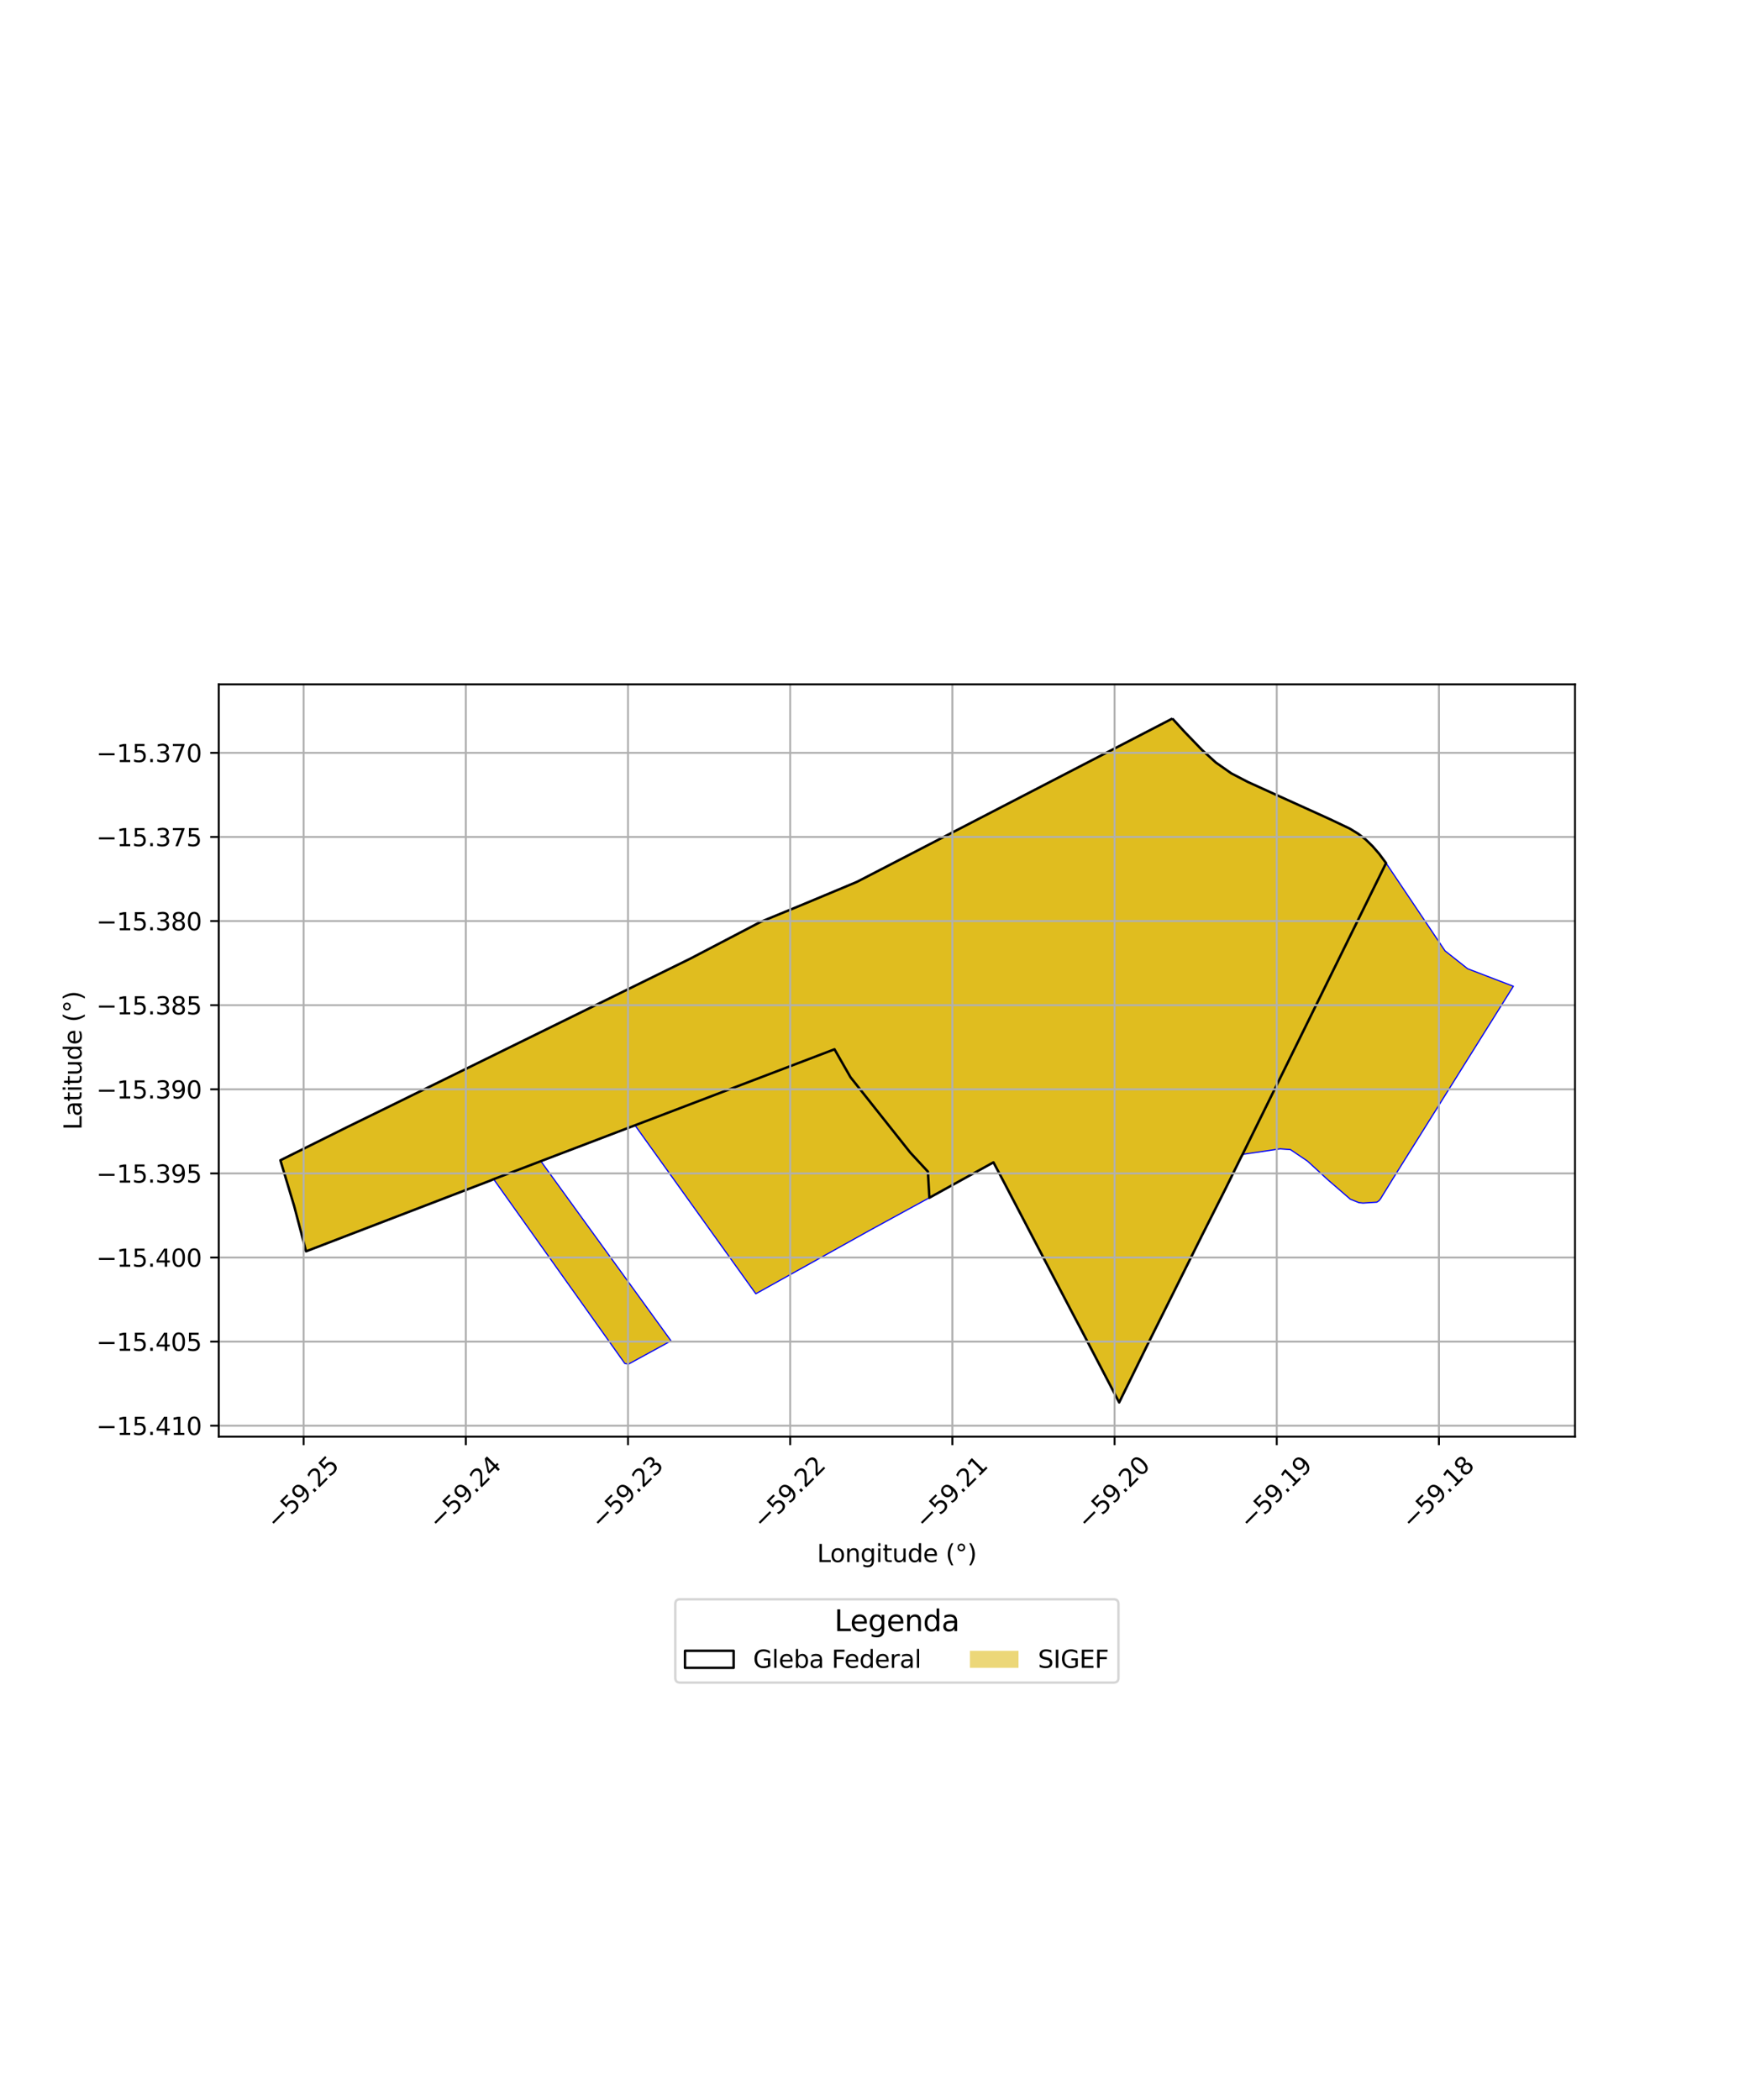 <?xml version="1.0" encoding="utf-8" standalone="no"?>
<!DOCTYPE svg PUBLIC "-//W3C//DTD SVG 1.1//EN"
  "http://www.w3.org/Graphics/SVG/1.1/DTD/svg11.dtd">
<svg xmlns:xlink="http://www.w3.org/1999/xlink" width="720pt" height="864pt" viewBox="0 0 720 864" xmlns="http://www.w3.org/2000/svg" version="1.1">
 <defs>
  <style type="text/css">*{stroke-linejoin: round; stroke-linecap: butt}</style>
 </defs>
 <g id="figure_1">
  <g id="patch_1">
   <path d="M 0 864 
L 720 864 
L 720 0 
L 0 0 
z
" style="fill: #ffffff"/>
  </g>
  <g id="axes_1">
   <g id="patch_2">
    <path d="M 90 591.075 
L 648 591.075 
L 648 281.565 
L 90 281.565 
z
" style="fill: #ffffff"/>
   </g>
   <g id="PatchCollection_1">
    <path d="M 464.895 537.706 
L 472.133 553.212 
L 460.459 577.007 
L 445.077 547.516 
L 464.895 537.706 
" clip-path="url(#pdb7d4aa7d4)" style="fill: #e0bd1f; stroke: #0000ff; stroke-width: 0.5"/>
    <path d="M 461.33 530.066 
L 464.895 537.706 
L 445.077 547.516 
L 441.08 539.963 
L 461.33 530.066 
" clip-path="url(#pdb7d4aa7d4)" style="fill: #e0bd1f; stroke: #0000ff; stroke-width: 0.5"/>
    <path d="M 434.052 471.444 
L 457.671 523.141 
L 458.042 522.984 
L 461.33 530.066 
L 441.08 539.963 
L 412.297 484.946 
L 434.052 471.444 
" clip-path="url(#pdb7d4aa7d4)" style="fill: #e0bd1f; stroke: #0000ff; stroke-width: 0.5"/>
    <path d="M 187.763 465.575 
L 192.189 472.004 
L 197.19 479.011 
L 201.891 485.669 
L 125.921 514.834 
L 121.058 496.308 
L 187.763 465.575 
" clip-path="url(#pdb7d4aa7d4)" style="fill: #e0bd1f; stroke: #0000ff; stroke-width: 0.5"/>
    <path d="M 482.231 480.893 
L 487.091 483.619 
L 504.106 489.287 
L 494.446 508.45 
L 465.59 488.1 
L 467.883 481.224 
L 469.23 481.658 
L 471.419 481.831 
L 473.447 481.339 
L 475.363 481.153 
L 477.221 481.687 
L 478.937 482.024 
L 480.616 481.785 
L 482.231 480.893 
" clip-path="url(#pdb7d4aa7d4)" style="fill: #e0bd1f; stroke: #0000ff; stroke-width: 0.5"/>
    <path d="M 169.222 451.332 
L 170.208 451.601 
L 172.362 452.981 
L 176.745 456.426 
L 180.41 459.275 
L 185.831 463.495 
L 187.763 465.575 
L 121.058 496.308 
L 115.364 477.373 
L 143.119 463.576 
L 162.501 454.098 
L 163.975 453.508 
L 165.672 452.695 
L 167.557 451.745 
L 168.634 451.339 
L 169.222 451.332 
" clip-path="url(#pdb7d4aa7d4)" style="fill: #e0bd1f; stroke: #0000ff; stroke-width: 0.5"/>
    <path d="M 570.265 355.097 
L 594.529 391.214 
L 603.841 398.57 
L 622.636 405.781 
L 573.215 484.73 
L 567.925 493.33 
L 567.282 494.074 
L 566.465 494.606 
L 560.787 494.977 
L 559.075 494.793 
L 555.553 493.383 
L 546.391 485.463 
L 537.911 477.692 
L 530.916 472.971 
L 526.695 472.671 
L 511.224 474.943 
L 570.265 355.097 
" clip-path="url(#pdb7d4aa7d4)" style="fill: #e0bd1f; stroke: #0000ff; stroke-width: 0.5"/>
    <path d="M 404.673 463.749 
L 405.693 464.347 
L 407.313 464.51 
L 408.677 465.081 
L 410.619 466.017 
L 412.762 467.482 
L 414.28 467.844 
L 415.861 467.94 
L 417.255 467.53 
L 417.787 466.415 
L 418.039 465.742 
L 418.61 465.225 
L 419.398 465.246 
L 420.256 465.842 
L 421.385 466.475 
L 424.545 467.911 
L 427.566 468.937 
L 430.274 469.747 
L 433.818 470.952 
L 434.052 471.444 
L 412.297 484.946 
L 408.736 478.227 
L 382.377 492.786 
L 381.767 482.039 
L 385.569 478.938 
L 404.673 463.749 
" clip-path="url(#pdb7d4aa7d4)" style="fill: #e0bd1f; stroke: #0000ff; stroke-width: 0.5"/>
    <path d="M 510.723 475.872 
L 504.106 489.287 
L 487.091 483.619 
L 482.231 480.893 
L 483.3 480.226 
L 485.573 478.809 
L 486.668 478.438 
L 510.723 475.872 
" clip-path="url(#pdb7d4aa7d4)" style="fill: #e0bd1f; stroke: #0000ff; stroke-width: 0.5"/>
    <path d="M 313.016 379.247 
L 343.336 431.709 
L 203.088 485.146 
L 198.2 478.282 
L 193.201 471.279 
L 188.892 464.998 
L 225.699 448.115 
L 242.481 440.514 
L 298.061 415.489 
L 283.91 394.458 
L 313.016 379.247 
" clip-path="url(#pdb7d4aa7d4)" style="fill: #e0bd1f; stroke: #0000ff; stroke-width: 0.5"/>
    <path d="M 397.259 455.409 
L 397.784 456.059 
L 400.458 458.993 
L 402.367 461.332 
L 404.201 463.53 
L 404.673 463.749 
L 385.569 478.938 
L 381.767 482.039 
L 374.522 474.216 
L 397.259 455.409 
" clip-path="url(#pdb7d4aa7d4)" style="fill: #e0bd1f; stroke: #0000ff; stroke-width: 0.5"/>
    <path d="M 480.031 478.678 
L 481.391 480.305 
L 480.327 480.943 
L 478.959 481.135 
L 477.425 480.836 
L 475.445 480.265 
L 473.302 480.474 
L 471.349 480.949 
L 469.382 480.791 
L 468.17 480.399 
L 468.264 480.088 
L 480.031 478.678 
" clip-path="url(#pdb7d4aa7d4)" style="fill: #e0bd1f; stroke: #0000ff; stroke-width: 0.5"/>
    <path d="M 485.163 478.036 
L 482.88 479.461 
L 481.391 480.305 
L 480.031 478.678 
L 485.163 478.036 
" clip-path="url(#pdb7d4aa7d4)" style="fill: #e0bd1f; stroke: #0000ff; stroke-width: 0.5"/>
    <path d="M 482.351 295.633 
L 487.267 301.005 
L 494.535 308.541 
L 500.218 313.707 
L 506.583 318.172 
L 513.4 321.719 
L 524.486 326.758 
L 535.713 331.833 
L 547.277 337.08 
L 555.418 340.955 
L 558.815 343.039 
L 561.913 345.423 
L 564.728 348.167 
L 567.349 351.177 
L 570.265 355.097 
L 511.224 474.943 
L 486.262 477.665 
L 485.163 478.036 
L 480.031 478.678 
L 468.264 480.088 
L 461.238 479.524 
L 431.574 466.131 
L 415.776 458.931 
L 412.905 456.932 
L 411.73 456.124 
L 405.917 448.127 
L 400.835 441.366 
L 462.02 365.403 
L 475.708 346.025 
L 459.386 329.311 
L 482.351 295.633 
" clip-path="url(#pdb7d4aa7d4)" style="fill: #e0bd1f; stroke: #0000ff; stroke-width: 0.5"/>
    <path d="M 384.075 419.878 
L 384.496 420.734 
L 385.079 422.283 
L 385.726 425.296 
L 386.069 428.118 
L 385.871 430.092 
L 386.075 432.024 
L 386.783 433.42 
L 387.357 436.644 
L 387.539 438.791 
L 387.406 439.676 
L 387.559 440.871 
L 389.724 445.243 
L 391.862 448.748 
L 394.41 452.325 
L 397.259 455.409 
L 374.522 474.216 
L 349.925 443.207 
L 362.78 435.216 
L 384.075 419.878 
" clip-path="url(#pdb7d4aa7d4)" style="fill: #e0bd1f; stroke: #0000ff; stroke-width: 0.5"/>
    <path d="M 412.905 456.932 
L 415.776 458.931 
L 431.574 466.131 
L 433.318 469.931 
L 430.543 468.914 
L 427.829 468.103 
L 424.864 467.096 
L 421.776 465.692 
L 420.716 465.098 
L 419.679 464.377 
L 418.286 464.339 
L 417.3 465.235 
L 416.986 466.071 
L 416.64 466.8 
L 415.763 467.057 
L 414.408 466.975 
L 413.118 466.667 
L 411.053 465.256 
L 409.031 464.281 
L 407.528 463.653 
L 405.954 463.493 
L 405.344 463.21 
L 412.905 456.932 
" clip-path="url(#pdb7d4aa7d4)" style="fill: #e0bd1f; stroke: #0000ff; stroke-width: 0.5"/>
    <path d="M 283.91 394.458 
L 298.061 415.489 
L 242.481 440.514 
L 225.699 448.115 
L 188.892 464.998 
L 186.679 462.574 
L 181.17 458.287 
L 177.507 455.438 
L 173.079 451.958 
L 170.714 450.443 
L 170.254 450.284 
L 283.91 394.458 
" clip-path="url(#pdb7d4aa7d4)" style="fill: #e0bd1f; stroke: #0000ff; stroke-width: 0.5"/>
    <path d="M 405.917 448.127 
L 411.73 456.124 
L 412.905 456.932 
L 405.344 463.21 
L 404.76 462.841 
L 403.037 460.775 
L 401.116 458.418 
L 398.427 455.469 
L 397.911 454.865 
L 405.917 448.127 
" clip-path="url(#pdb7d4aa7d4)" style="fill: #e0bd1f; stroke: #0000ff; stroke-width: 0.5"/>
    <path d="M 384.763 419.438 
L 386.824 422.279 
L 400.835 441.366 
L 405.917 448.127 
L 397.911 454.865 
L 395.089 451.774 
L 392.586 448.263 
L 390.486 444.816 
L 388.403 440.612 
L 388.284 439.685 
L 388.414 438.82 
L 388.221 436.529 
L 387.617 433.137 
L 386.924 431.771 
L 386.744 430.09 
L 386.946 428.108 
L 386.585 425.15 
L 385.915 422.033 
L 385.278 420.336 
L 384.763 419.438 
" clip-path="url(#pdb7d4aa7d4)" style="fill: #e0bd1f; stroke: #0000ff; stroke-width: 0.5"/>
    <path d="M 351.883 363.114 
L 351.92 365.117 
L 353.925 374.975 
L 355.071 379.533 
L 356.238 381.717 
L 359.106 386.06 
L 360.893 388.479 
L 362.038 389.784 
L 364.75 393.379 
L 366.855 395.944 
L 381.745 416.229 
L 384.075 419.878 
L 362.78 435.216 
L 349.925 443.207 
L 343.336 431.709 
L 313.016 379.247 
L 329.223 372.584 
L 351.883 363.114 
" clip-path="url(#pdb7d4aa7d4)" style="fill: #e0bd1f; stroke: #0000ff; stroke-width: 0.5"/>
    <path d="M 431.574 466.131 
L 461.238 479.524 
L 468.264 480.088 
L 468.17 480.399 
L 466.871 480.09 
L 462.77 479.744 
L 457.968 479.13 
L 453.979 478.094 
L 451.505 476.702 
L 449.516 475.968 
L 446.624 475.18 
L 442.48 473.513 
L 438.739 471.825 
L 437.019 470.821 
L 433.318 469.931 
L 431.574 466.131 
" clip-path="url(#pdb7d4aa7d4)" style="fill: #e0bd1f; stroke: #0000ff; stroke-width: 0.5"/>
    <path d="M 433.818 470.952 
L 436.695 471.644 
L 438.343 472.604 
L 442.141 474.32 
L 446.348 476.012 
L 449.253 476.804 
L 451.14 477.502 
L 453.655 478.913 
L 457.803 479.992 
L 462.68 480.614 
L 466.717 480.955 
L 467.883 481.224 
L 465.59 488.1 
L 494.446 508.45 
L 472.133 553.212 
L 464.895 537.706 
L 461.33 530.066 
L 458.042 522.984 
L 457.671 523.141 
L 434.052 471.444 
L 433.818 470.952 
" clip-path="url(#pdb7d4aa7d4)" style="fill: #e0bd1f; stroke: #0000ff; stroke-width: 0.5"/>
    <path d="M 482.351 295.633 
L 487.267 301.005 
L 494.535 308.541 
L 500.218 313.707 
L 506.583 318.172 
L 513.4 321.719 
L 524.486 326.758 
L 535.713 331.833 
L 547.277 337.08 
L 555.418 340.955 
L 558.815 343.039 
L 561.913 345.423 
L 564.728 348.167 
L 567.349 351.177 
L 570.265 355.097 
L 511.224 474.943 
L 510.723 475.872 
L 504.106 489.287 
L 494.446 508.45 
L 472.133 553.212 
L 460.459 577.007 
L 445.077 547.516 
L 441.08 539.963 
L 412.297 484.946 
L 408.736 478.227 
L 382.377 492.786 
L 381.767 482.039 
L 374.522 474.216 
L 349.925 443.207 
L 343.336 431.709 
L 203.088 485.146 
L 201.891 485.669 
L 125.921 514.834 
L 121.058 496.308 
L 115.364 477.373 
L 143.119 463.576 
L 162.501 454.098 
L 170.254 450.284 
L 283.91 394.458 
L 313.016 379.247 
L 329.223 372.584 
L 351.883 363.114 
L 352.687 362.76 
L 369.484 354.07 
L 482.351 295.633 
" clip-path="url(#pdb7d4aa7d4)" style="fill: #e0bd1f; stroke: #0000ff; stroke-width: 0.5"/>
    <path d="M 222.524 477.748 
L 276.084 551.665 
L 258.511 561.271 
L 257.065 560.962 
L 203.088 485.146 
L 222.524 477.748 
" clip-path="url(#pdb7d4aa7d4)" style="fill: #e0bd1f; stroke: #0000ff; stroke-width: 0.5"/>
    <path d="M 343.336 431.709 
L 349.925 443.207 
L 374.522 474.216 
L 381.767 482.039 
L 382.377 492.786 
L 357.23 506.531 
L 310.96 532.296 
L 261.256 462.985 
L 343.336 431.709 
" clip-path="url(#pdb7d4aa7d4)" style="fill: #e0bd1f; stroke: #0000ff; stroke-width: 0.5"/>
   </g>
   <g id="PatchCollection_2">
    <path d="M 482.351 295.633 
L 487.267 301.005 
L 494.535 308.541 
L 500.218 313.707 
L 506.583 318.172 
L 513.4 321.719 
L 524.486 326.758 
L 535.713 331.833 
L 547.277 337.08 
L 555.418 340.955 
L 558.815 343.039 
L 561.913 345.423 
L 564.728 348.167 
L 567.349 351.177 
L 570.265 355.097 
L 511.224 474.943 
L 510.723 475.872 
L 504.106 489.287 
L 494.446 508.45 
L 472.133 553.212 
L 460.459 577.007 
L 445.077 547.516 
L 441.08 539.963 
L 412.297 484.946 
L 408.736 478.227 
L 382.377 492.786 
L 381.767 482.039 
L 374.522 474.216 
L 349.925 443.207 
L 343.336 431.709 
L 203.088 485.146 
L 201.891 485.669 
L 125.921 514.834 
L 121.058 496.308 
L 115.364 477.373 
L 143.119 463.576 
L 162.501 454.098 
L 170.254 450.284 
L 283.91 394.458 
L 313.016 379.247 
L 329.223 372.584 
L 351.883 363.114 
L 352.687 362.76 
L 369.484 354.07 
L 482.351 295.633 
" clip-path="url(#pdb7d4aa7d4)" style="fill: none; stroke: #000000"/>
   </g>
   <g id="matplotlib.axis_1">
    <g id="xtick_1">
     <g id="line2d_1">
      <path d="M 124.924 591.075 
L 124.924 281.565 
" clip-path="url(#pdb7d4aa7d4)" style="fill: none; stroke: #b0b0b0; stroke-width: 0.8; stroke-linecap: square"/>
     </g>
     <g id="line2d_2">
      <defs>
       <path id="m574989b051" d="M 0 0 
L 0 3.5 
" style="stroke: #000000; stroke-width: 0.8"/>
      </defs>
      <g>
       <use xlink:href="#m574989b051" x="124.924" y="591.075" style="stroke: #000000; stroke-width: 0.8"/>
      </g>
     </g>
     <g id="text_1">
      <!-- −59.25 -->
      <g transform="translate(113.791 629.617) rotate(-45) scale(0.1 -0.1)">
       <defs>
        <path id="DejaVuSans-2212" d="M 678 2272 
L 4684 2272 
L 4684 1741 
L 678 1741 
L 678 2272 
z
" transform="scale(0.016)"/>
        <path id="DejaVuSans-35" d="M 691 4666 
L 3169 4666 
L 3169 4134 
L 1269 4134 
L 1269 2991 
Q 1406 3038 1543 3061 
Q 1681 3084 1819 3084 
Q 2600 3084 3056 2656 
Q 3513 2228 3513 1497 
Q 3513 744 3044 326 
Q 2575 -91 1722 -91 
Q 1428 -91 1123 -41 
Q 819 9 494 109 
L 494 744 
Q 775 591 1075 516 
Q 1375 441 1709 441 
Q 2250 441 2565 725 
Q 2881 1009 2881 1497 
Q 2881 1984 2565 2268 
Q 2250 2553 1709 2553 
Q 1456 2553 1204 2497 
Q 953 2441 691 2322 
L 691 4666 
z
" transform="scale(0.016)"/>
        <path id="DejaVuSans-39" d="M 703 97 
L 703 672 
Q 941 559 1184 500 
Q 1428 441 1663 441 
Q 2288 441 2617 861 
Q 2947 1281 2994 2138 
Q 2813 1869 2534 1725 
Q 2256 1581 1919 1581 
Q 1219 1581 811 2004 
Q 403 2428 403 3163 
Q 403 3881 828 4315 
Q 1253 4750 1959 4750 
Q 2769 4750 3195 4129 
Q 3622 3509 3622 2328 
Q 3622 1225 3098 567 
Q 2575 -91 1691 -91 
Q 1453 -91 1209 -44 
Q 966 3 703 97 
z
M 1959 2075 
Q 2384 2075 2632 2365 
Q 2881 2656 2881 3163 
Q 2881 3666 2632 3958 
Q 2384 4250 1959 4250 
Q 1534 4250 1286 3958 
Q 1038 3666 1038 3163 
Q 1038 2656 1286 2365 
Q 1534 2075 1959 2075 
z
" transform="scale(0.016)"/>
        <path id="DejaVuSans-2e" d="M 684 794 
L 1344 794 
L 1344 0 
L 684 0 
L 684 794 
z
" transform="scale(0.016)"/>
        <path id="DejaVuSans-32" d="M 1228 531 
L 3431 531 
L 3431 0 
L 469 0 
L 469 531 
Q 828 903 1448 1529 
Q 2069 2156 2228 2338 
Q 2531 2678 2651 2914 
Q 2772 3150 2772 3378 
Q 2772 3750 2511 3984 
Q 2250 4219 1831 4219 
Q 1534 4219 1204 4116 
Q 875 4013 500 3803 
L 500 4441 
Q 881 4594 1212 4672 
Q 1544 4750 1819 4750 
Q 2544 4750 2975 4387 
Q 3406 4025 3406 3419 
Q 3406 3131 3298 2873 
Q 3191 2616 2906 2266 
Q 2828 2175 2409 1742 
Q 1991 1309 1228 531 
z
" transform="scale(0.016)"/>
       </defs>
       <use xlink:href="#DejaVuSans-2212"/>
       <use xlink:href="#DejaVuSans-35" transform="translate(83.789 0)"/>
       <use xlink:href="#DejaVuSans-39" transform="translate(147.412 0)"/>
       <use xlink:href="#DejaVuSans-2e" transform="translate(211.035 0)"/>
       <use xlink:href="#DejaVuSans-32" transform="translate(242.822 0)"/>
       <use xlink:href="#DejaVuSans-35" transform="translate(306.445 0)"/>
      </g>
     </g>
    </g>
    <g id="xtick_2">
     <g id="line2d_3">
      <path d="M 191.652 591.075 
L 191.652 281.565 
" clip-path="url(#pdb7d4aa7d4)" style="fill: none; stroke: #b0b0b0; stroke-width: 0.8; stroke-linecap: square"/>
     </g>
     <g id="line2d_4">
      <g>
       <use xlink:href="#m574989b051" x="191.652" y="591.075" style="stroke: #000000; stroke-width: 0.8"/>
      </g>
     </g>
     <g id="text_2">
      <!-- −59.24 -->
      <g transform="translate(180.519 629.617) rotate(-45) scale(0.1 -0.1)">
       <defs>
        <path id="DejaVuSans-34" d="M 2419 4116 
L 825 1625 
L 2419 1625 
L 2419 4116 
z
M 2253 4666 
L 3047 4666 
L 3047 1625 
L 3713 1625 
L 3713 1100 
L 3047 1100 
L 3047 0 
L 2419 0 
L 2419 1100 
L 313 1100 
L 313 1709 
L 2253 4666 
z
" transform="scale(0.016)"/>
       </defs>
       <use xlink:href="#DejaVuSans-2212"/>
       <use xlink:href="#DejaVuSans-35" transform="translate(83.789 0)"/>
       <use xlink:href="#DejaVuSans-39" transform="translate(147.412 0)"/>
       <use xlink:href="#DejaVuSans-2e" transform="translate(211.035 0)"/>
       <use xlink:href="#DejaVuSans-32" transform="translate(242.822 0)"/>
       <use xlink:href="#DejaVuSans-34" transform="translate(306.445 0)"/>
      </g>
     </g>
    </g>
    <g id="xtick_3">
     <g id="line2d_5">
      <path d="M 258.379 591.075 
L 258.379 281.565 
" clip-path="url(#pdb7d4aa7d4)" style="fill: none; stroke: #b0b0b0; stroke-width: 0.8; stroke-linecap: square"/>
     </g>
     <g id="line2d_6">
      <g>
       <use xlink:href="#m574989b051" x="258.379" y="591.075" style="stroke: #000000; stroke-width: 0.8"/>
      </g>
     </g>
     <g id="text_3">
      <!-- −59.23 -->
      <g transform="translate(247.246 629.617) rotate(-45) scale(0.1 -0.1)">
       <defs>
        <path id="DejaVuSans-33" d="M 2597 2516 
Q 3050 2419 3304 2112 
Q 3559 1806 3559 1356 
Q 3559 666 3084 287 
Q 2609 -91 1734 -91 
Q 1441 -91 1130 -33 
Q 819 25 488 141 
L 488 750 
Q 750 597 1062 519 
Q 1375 441 1716 441 
Q 2309 441 2620 675 
Q 2931 909 2931 1356 
Q 2931 1769 2642 2001 
Q 2353 2234 1838 2234 
L 1294 2234 
L 1294 2753 
L 1863 2753 
Q 2328 2753 2575 2939 
Q 2822 3125 2822 3475 
Q 2822 3834 2567 4026 
Q 2313 4219 1838 4219 
Q 1578 4219 1281 4162 
Q 984 4106 628 3988 
L 628 4550 
Q 988 4650 1302 4700 
Q 1616 4750 1894 4750 
Q 2613 4750 3031 4423 
Q 3450 4097 3450 3541 
Q 3450 3153 3228 2886 
Q 3006 2619 2597 2516 
z
" transform="scale(0.016)"/>
       </defs>
       <use xlink:href="#DejaVuSans-2212"/>
       <use xlink:href="#DejaVuSans-35" transform="translate(83.789 0)"/>
       <use xlink:href="#DejaVuSans-39" transform="translate(147.412 0)"/>
       <use xlink:href="#DejaVuSans-2e" transform="translate(211.035 0)"/>
       <use xlink:href="#DejaVuSans-32" transform="translate(242.822 0)"/>
       <use xlink:href="#DejaVuSans-33" transform="translate(306.445 0)"/>
      </g>
     </g>
    </g>
    <g id="xtick_4">
     <g id="line2d_7">
      <path d="M 325.106 591.075 
L 325.106 281.565 
" clip-path="url(#pdb7d4aa7d4)" style="fill: none; stroke: #b0b0b0; stroke-width: 0.8; stroke-linecap: square"/>
     </g>
     <g id="line2d_8">
      <g>
       <use xlink:href="#m574989b051" x="325.106" y="591.075" style="stroke: #000000; stroke-width: 0.8"/>
      </g>
     </g>
     <g id="text_4">
      <!-- −59.22 -->
      <g transform="translate(313.973 629.617) rotate(-45) scale(0.1 -0.1)">
       <use xlink:href="#DejaVuSans-2212"/>
       <use xlink:href="#DejaVuSans-35" transform="translate(83.789 0)"/>
       <use xlink:href="#DejaVuSans-39" transform="translate(147.412 0)"/>
       <use xlink:href="#DejaVuSans-2e" transform="translate(211.035 0)"/>
       <use xlink:href="#DejaVuSans-32" transform="translate(242.822 0)"/>
       <use xlink:href="#DejaVuSans-32" transform="translate(306.445 0)"/>
      </g>
     </g>
    </g>
    <g id="xtick_5">
     <g id="line2d_9">
      <path d="M 391.834 591.075 
L 391.834 281.565 
" clip-path="url(#pdb7d4aa7d4)" style="fill: none; stroke: #b0b0b0; stroke-width: 0.8; stroke-linecap: square"/>
     </g>
     <g id="line2d_10">
      <g>
       <use xlink:href="#m574989b051" x="391.834" y="591.075" style="stroke: #000000; stroke-width: 0.8"/>
      </g>
     </g>
     <g id="text_5">
      <!-- −59.21 -->
      <g transform="translate(380.701 629.617) rotate(-45) scale(0.1 -0.1)">
       <defs>
        <path id="DejaVuSans-31" d="M 794 531 
L 1825 531 
L 1825 4091 
L 703 3866 
L 703 4441 
L 1819 4666 
L 2450 4666 
L 2450 531 
L 3481 531 
L 3481 0 
L 794 0 
L 794 531 
z
" transform="scale(0.016)"/>
       </defs>
       <use xlink:href="#DejaVuSans-2212"/>
       <use xlink:href="#DejaVuSans-35" transform="translate(83.789 0)"/>
       <use xlink:href="#DejaVuSans-39" transform="translate(147.412 0)"/>
       <use xlink:href="#DejaVuSans-2e" transform="translate(211.035 0)"/>
       <use xlink:href="#DejaVuSans-32" transform="translate(242.822 0)"/>
       <use xlink:href="#DejaVuSans-31" transform="translate(306.445 0)"/>
      </g>
     </g>
    </g>
    <g id="xtick_6">
     <g id="line2d_11">
      <path d="M 458.561 591.075 
L 458.561 281.565 
" clip-path="url(#pdb7d4aa7d4)" style="fill: none; stroke: #b0b0b0; stroke-width: 0.8; stroke-linecap: square"/>
     </g>
     <g id="line2d_12">
      <g>
       <use xlink:href="#m574989b051" x="458.561" y="591.075" style="stroke: #000000; stroke-width: 0.8"/>
      </g>
     </g>
     <g id="text_6">
      <!-- −59.20 -->
      <g transform="translate(447.428 629.617) rotate(-45) scale(0.1 -0.1)">
       <defs>
        <path id="DejaVuSans-30" d="M 2034 4250 
Q 1547 4250 1301 3770 
Q 1056 3291 1056 2328 
Q 1056 1369 1301 889 
Q 1547 409 2034 409 
Q 2525 409 2770 889 
Q 3016 1369 3016 2328 
Q 3016 3291 2770 3770 
Q 2525 4250 2034 4250 
z
M 2034 4750 
Q 2819 4750 3233 4129 
Q 3647 3509 3647 2328 
Q 3647 1150 3233 529 
Q 2819 -91 2034 -91 
Q 1250 -91 836 529 
Q 422 1150 422 2328 
Q 422 3509 836 4129 
Q 1250 4750 2034 4750 
z
" transform="scale(0.016)"/>
       </defs>
       <use xlink:href="#DejaVuSans-2212"/>
       <use xlink:href="#DejaVuSans-35" transform="translate(83.789 0)"/>
       <use xlink:href="#DejaVuSans-39" transform="translate(147.412 0)"/>
       <use xlink:href="#DejaVuSans-2e" transform="translate(211.035 0)"/>
       <use xlink:href="#DejaVuSans-32" transform="translate(242.822 0)"/>
       <use xlink:href="#DejaVuSans-30" transform="translate(306.445 0)"/>
      </g>
     </g>
    </g>
    <g id="xtick_7">
     <g id="line2d_13">
      <path d="M 525.289 591.075 
L 525.289 281.565 
" clip-path="url(#pdb7d4aa7d4)" style="fill: none; stroke: #b0b0b0; stroke-width: 0.8; stroke-linecap: square"/>
     </g>
     <g id="line2d_14">
      <g>
       <use xlink:href="#m574989b051" x="525.289" y="591.075" style="stroke: #000000; stroke-width: 0.8"/>
      </g>
     </g>
     <g id="text_7">
      <!-- −59.19 -->
      <g transform="translate(514.155 629.617) rotate(-45) scale(0.1 -0.1)">
       <use xlink:href="#DejaVuSans-2212"/>
       <use xlink:href="#DejaVuSans-35" transform="translate(83.789 0)"/>
       <use xlink:href="#DejaVuSans-39" transform="translate(147.412 0)"/>
       <use xlink:href="#DejaVuSans-2e" transform="translate(211.035 0)"/>
       <use xlink:href="#DejaVuSans-31" transform="translate(242.822 0)"/>
       <use xlink:href="#DejaVuSans-39" transform="translate(306.445 0)"/>
      </g>
     </g>
    </g>
    <g id="xtick_8">
     <g id="line2d_15">
      <path d="M 592.016 591.075 
L 592.016 281.565 
" clip-path="url(#pdb7d4aa7d4)" style="fill: none; stroke: #b0b0b0; stroke-width: 0.8; stroke-linecap: square"/>
     </g>
     <g id="line2d_16">
      <g>
       <use xlink:href="#m574989b051" x="592.016" y="591.075" style="stroke: #000000; stroke-width: 0.8"/>
      </g>
     </g>
     <g id="text_8">
      <!-- −59.18 -->
      <g transform="translate(580.883 629.617) rotate(-45) scale(0.1 -0.1)">
       <defs>
        <path id="DejaVuSans-38" d="M 2034 2216 
Q 1584 2216 1326 1975 
Q 1069 1734 1069 1313 
Q 1069 891 1326 650 
Q 1584 409 2034 409 
Q 2484 409 2743 651 
Q 3003 894 3003 1313 
Q 3003 1734 2745 1975 
Q 2488 2216 2034 2216 
z
M 1403 2484 
Q 997 2584 770 2862 
Q 544 3141 544 3541 
Q 544 4100 942 4425 
Q 1341 4750 2034 4750 
Q 2731 4750 3128 4425 
Q 3525 4100 3525 3541 
Q 3525 3141 3298 2862 
Q 3072 2584 2669 2484 
Q 3125 2378 3379 2068 
Q 3634 1759 3634 1313 
Q 3634 634 3220 271 
Q 2806 -91 2034 -91 
Q 1263 -91 848 271 
Q 434 634 434 1313 
Q 434 1759 690 2068 
Q 947 2378 1403 2484 
z
M 1172 3481 
Q 1172 3119 1398 2916 
Q 1625 2713 2034 2713 
Q 2441 2713 2670 2916 
Q 2900 3119 2900 3481 
Q 2900 3844 2670 4047 
Q 2441 4250 2034 4250 
Q 1625 4250 1398 4047 
Q 1172 3844 1172 3481 
z
" transform="scale(0.016)"/>
       </defs>
       <use xlink:href="#DejaVuSans-2212"/>
       <use xlink:href="#DejaVuSans-35" transform="translate(83.789 0)"/>
       <use xlink:href="#DejaVuSans-39" transform="translate(147.412 0)"/>
       <use xlink:href="#DejaVuSans-2e" transform="translate(211.035 0)"/>
       <use xlink:href="#DejaVuSans-31" transform="translate(242.822 0)"/>
       <use xlink:href="#DejaVuSans-38" transform="translate(306.445 0)"/>
      </g>
     </g>
    </g>
    <g id="text_9">
     <!-- Longitude (°) -->
     <g transform="translate(336.14 642.686) scale(0.1 -0.1)">
      <defs>
       <path id="DejaVuSans-4c" d="M 628 4666 
L 1259 4666 
L 1259 531 
L 3531 531 
L 3531 0 
L 628 0 
L 628 4666 
z
" transform="scale(0.016)"/>
       <path id="DejaVuSans-6f" d="M 1959 3097 
Q 1497 3097 1228 2736 
Q 959 2375 959 1747 
Q 959 1119 1226 758 
Q 1494 397 1959 397 
Q 2419 397 2687 759 
Q 2956 1122 2956 1747 
Q 2956 2369 2687 2733 
Q 2419 3097 1959 3097 
z
M 1959 3584 
Q 2709 3584 3137 3096 
Q 3566 2609 3566 1747 
Q 3566 888 3137 398 
Q 2709 -91 1959 -91 
Q 1206 -91 779 398 
Q 353 888 353 1747 
Q 353 2609 779 3096 
Q 1206 3584 1959 3584 
z
" transform="scale(0.016)"/>
       <path id="DejaVuSans-6e" d="M 3513 2113 
L 3513 0 
L 2938 0 
L 2938 2094 
Q 2938 2591 2744 2837 
Q 2550 3084 2163 3084 
Q 1697 3084 1428 2787 
Q 1159 2491 1159 1978 
L 1159 0 
L 581 0 
L 581 3500 
L 1159 3500 
L 1159 2956 
Q 1366 3272 1645 3428 
Q 1925 3584 2291 3584 
Q 2894 3584 3203 3211 
Q 3513 2838 3513 2113 
z
" transform="scale(0.016)"/>
       <path id="DejaVuSans-67" d="M 2906 1791 
Q 2906 2416 2648 2759 
Q 2391 3103 1925 3103 
Q 1463 3103 1205 2759 
Q 947 2416 947 1791 
Q 947 1169 1205 825 
Q 1463 481 1925 481 
Q 2391 481 2648 825 
Q 2906 1169 2906 1791 
z
M 3481 434 
Q 3481 -459 3084 -895 
Q 2688 -1331 1869 -1331 
Q 1566 -1331 1297 -1286 
Q 1028 -1241 775 -1147 
L 775 -588 
Q 1028 -725 1275 -790 
Q 1522 -856 1778 -856 
Q 2344 -856 2625 -561 
Q 2906 -266 2906 331 
L 2906 616 
Q 2728 306 2450 153 
Q 2172 0 1784 0 
Q 1141 0 747 490 
Q 353 981 353 1791 
Q 353 2603 747 3093 
Q 1141 3584 1784 3584 
Q 2172 3584 2450 3431 
Q 2728 3278 2906 2969 
L 2906 3500 
L 3481 3500 
L 3481 434 
z
" transform="scale(0.016)"/>
       <path id="DejaVuSans-69" d="M 603 3500 
L 1178 3500 
L 1178 0 
L 603 0 
L 603 3500 
z
M 603 4863 
L 1178 4863 
L 1178 4134 
L 603 4134 
L 603 4863 
z
" transform="scale(0.016)"/>
       <path id="DejaVuSans-74" d="M 1172 4494 
L 1172 3500 
L 2356 3500 
L 2356 3053 
L 1172 3053 
L 1172 1153 
Q 1172 725 1289 603 
Q 1406 481 1766 481 
L 2356 481 
L 2356 0 
L 1766 0 
Q 1100 0 847 248 
Q 594 497 594 1153 
L 594 3053 
L 172 3053 
L 172 3500 
L 594 3500 
L 594 4494 
L 1172 4494 
z
" transform="scale(0.016)"/>
       <path id="DejaVuSans-75" d="M 544 1381 
L 544 3500 
L 1119 3500 
L 1119 1403 
Q 1119 906 1312 657 
Q 1506 409 1894 409 
Q 2359 409 2629 706 
Q 2900 1003 2900 1516 
L 2900 3500 
L 3475 3500 
L 3475 0 
L 2900 0 
L 2900 538 
Q 2691 219 2414 64 
Q 2138 -91 1772 -91 
Q 1169 -91 856 284 
Q 544 659 544 1381 
z
M 1991 3584 
L 1991 3584 
z
" transform="scale(0.016)"/>
       <path id="DejaVuSans-64" d="M 2906 2969 
L 2906 4863 
L 3481 4863 
L 3481 0 
L 2906 0 
L 2906 525 
Q 2725 213 2448 61 
Q 2172 -91 1784 -91 
Q 1150 -91 751 415 
Q 353 922 353 1747 
Q 353 2572 751 3078 
Q 1150 3584 1784 3584 
Q 2172 3584 2448 3432 
Q 2725 3281 2906 2969 
z
M 947 1747 
Q 947 1113 1208 752 
Q 1469 391 1925 391 
Q 2381 391 2643 752 
Q 2906 1113 2906 1747 
Q 2906 2381 2643 2742 
Q 2381 3103 1925 3103 
Q 1469 3103 1208 2742 
Q 947 2381 947 1747 
z
" transform="scale(0.016)"/>
       <path id="DejaVuSans-65" d="M 3597 1894 
L 3597 1613 
L 953 1613 
Q 991 1019 1311 708 
Q 1631 397 2203 397 
Q 2534 397 2845 478 
Q 3156 559 3463 722 
L 3463 178 
Q 3153 47 2828 -22 
Q 2503 -91 2169 -91 
Q 1331 -91 842 396 
Q 353 884 353 1716 
Q 353 2575 817 3079 
Q 1281 3584 2069 3584 
Q 2775 3584 3186 3129 
Q 3597 2675 3597 1894 
z
M 3022 2063 
Q 3016 2534 2758 2815 
Q 2500 3097 2075 3097 
Q 1594 3097 1305 2825 
Q 1016 2553 972 2059 
L 3022 2063 
z
" transform="scale(0.016)"/>
       <path id="DejaVuSans-20" transform="scale(0.016)"/>
       <path id="DejaVuSans-28" d="M 1984 4856 
Q 1566 4138 1362 3434 
Q 1159 2731 1159 2009 
Q 1159 1288 1364 580 
Q 1569 -128 1984 -844 
L 1484 -844 
Q 1016 -109 783 600 
Q 550 1309 550 2009 
Q 550 2706 781 3412 
Q 1013 4119 1484 4856 
L 1984 4856 
z
" transform="scale(0.016)"/>
       <path id="DejaVuSans-b0" d="M 1600 4347 
Q 1350 4347 1178 4173 
Q 1006 4000 1006 3750 
Q 1006 3503 1178 3333 
Q 1350 3163 1600 3163 
Q 1850 3163 2022 3333 
Q 2194 3503 2194 3750 
Q 2194 3997 2020 4172 
Q 1847 4347 1600 4347 
z
M 1600 4750 
Q 1800 4750 1984 4673 
Q 2169 4597 2303 4453 
Q 2447 4313 2519 4134 
Q 2591 3956 2591 3750 
Q 2591 3338 2302 3052 
Q 2013 2766 1594 2766 
Q 1172 2766 890 3047 
Q 609 3328 609 3750 
Q 609 4169 896 4459 
Q 1184 4750 1600 4750 
z
" transform="scale(0.016)"/>
       <path id="DejaVuSans-29" d="M 513 4856 
L 1013 4856 
Q 1481 4119 1714 3412 
Q 1947 2706 1947 2009 
Q 1947 1309 1714 600 
Q 1481 -109 1013 -844 
L 513 -844 
Q 928 -128 1133 580 
Q 1338 1288 1338 2009 
Q 1338 2731 1133 3434 
Q 928 4138 513 4856 
z
" transform="scale(0.016)"/>
      </defs>
      <use xlink:href="#DejaVuSans-4c"/>
      <use xlink:href="#DejaVuSans-6f" transform="translate(53.963 0)"/>
      <use xlink:href="#DejaVuSans-6e" transform="translate(115.145 0)"/>
      <use xlink:href="#DejaVuSans-67" transform="translate(178.523 0)"/>
      <use xlink:href="#DejaVuSans-69" transform="translate(242 0)"/>
      <use xlink:href="#DejaVuSans-74" transform="translate(269.783 0)"/>
      <use xlink:href="#DejaVuSans-75" transform="translate(308.992 0)"/>
      <use xlink:href="#DejaVuSans-64" transform="translate(372.371 0)"/>
      <use xlink:href="#DejaVuSans-65" transform="translate(435.848 0)"/>
      <use xlink:href="#DejaVuSans-20" transform="translate(497.371 0)"/>
      <use xlink:href="#DejaVuSans-28" transform="translate(529.158 0)"/>
      <use xlink:href="#DejaVuSans-b0" transform="translate(568.172 0)"/>
      <use xlink:href="#DejaVuSans-29" transform="translate(618.172 0)"/>
     </g>
    </g>
   </g>
   <g id="matplotlib.axis_2">
    <g id="ytick_1">
     <g id="line2d_17">
      <path d="M 90 586.578 
L 648 586.578 
" clip-path="url(#pdb7d4aa7d4)" style="fill: none; stroke: #b0b0b0; stroke-width: 0.8; stroke-linecap: square"/>
     </g>
     <g id="line2d_18">
      <defs>
       <path id="m56ef11fd51" d="M 0 0 
L -3.5 0 
" style="stroke: #000000; stroke-width: 0.8"/>
      </defs>
      <g>
       <use xlink:href="#m56ef11fd51" x="90" y="586.578" style="stroke: #000000; stroke-width: 0.8"/>
      </g>
     </g>
     <g id="text_10">
      <!-- −15.410 -->
      <g transform="translate(39.63 590.378) scale(0.1 -0.1)">
       <use xlink:href="#DejaVuSans-2212"/>
       <use xlink:href="#DejaVuSans-31" transform="translate(83.789 0)"/>
       <use xlink:href="#DejaVuSans-35" transform="translate(147.412 0)"/>
       <use xlink:href="#DejaVuSans-2e" transform="translate(211.035 0)"/>
       <use xlink:href="#DejaVuSans-34" transform="translate(242.822 0)"/>
       <use xlink:href="#DejaVuSans-31" transform="translate(306.445 0)"/>
       <use xlink:href="#DejaVuSans-30" transform="translate(370.068 0)"/>
      </g>
     </g>
    </g>
    <g id="ytick_2">
     <g id="line2d_19">
      <path d="M 90 551.974 
L 648 551.974 
" clip-path="url(#pdb7d4aa7d4)" style="fill: none; stroke: #b0b0b0; stroke-width: 0.8; stroke-linecap: square"/>
     </g>
     <g id="line2d_20">
      <g>
       <use xlink:href="#m56ef11fd51" x="90" y="551.974" style="stroke: #000000; stroke-width: 0.8"/>
      </g>
     </g>
     <g id="text_11">
      <!-- −15.405 -->
      <g transform="translate(39.63 555.773) scale(0.1 -0.1)">
       <use xlink:href="#DejaVuSans-2212"/>
       <use xlink:href="#DejaVuSans-31" transform="translate(83.789 0)"/>
       <use xlink:href="#DejaVuSans-35" transform="translate(147.412 0)"/>
       <use xlink:href="#DejaVuSans-2e" transform="translate(211.035 0)"/>
       <use xlink:href="#DejaVuSans-34" transform="translate(242.822 0)"/>
       <use xlink:href="#DejaVuSans-30" transform="translate(306.445 0)"/>
       <use xlink:href="#DejaVuSans-35" transform="translate(370.068 0)"/>
      </g>
     </g>
    </g>
    <g id="ytick_3">
     <g id="line2d_21">
      <path d="M 90 517.37 
L 648 517.37 
" clip-path="url(#pdb7d4aa7d4)" style="fill: none; stroke: #b0b0b0; stroke-width: 0.8; stroke-linecap: square"/>
     </g>
     <g id="line2d_22">
      <g>
       <use xlink:href="#m56ef11fd51" x="90" y="517.37" style="stroke: #000000; stroke-width: 0.8"/>
      </g>
     </g>
     <g id="text_12">
      <!-- −15.400 -->
      <g transform="translate(39.63 521.169) scale(0.1 -0.1)">
       <use xlink:href="#DejaVuSans-2212"/>
       <use xlink:href="#DejaVuSans-31" transform="translate(83.789 0)"/>
       <use xlink:href="#DejaVuSans-35" transform="translate(147.412 0)"/>
       <use xlink:href="#DejaVuSans-2e" transform="translate(211.035 0)"/>
       <use xlink:href="#DejaVuSans-34" transform="translate(242.822 0)"/>
       <use xlink:href="#DejaVuSans-30" transform="translate(306.445 0)"/>
       <use xlink:href="#DejaVuSans-30" transform="translate(370.068 0)"/>
      </g>
     </g>
    </g>
    <g id="ytick_4">
     <g id="line2d_23">
      <path d="M 90 482.766 
L 648 482.766 
" clip-path="url(#pdb7d4aa7d4)" style="fill: none; stroke: #b0b0b0; stroke-width: 0.8; stroke-linecap: square"/>
     </g>
     <g id="line2d_24">
      <g>
       <use xlink:href="#m56ef11fd51" x="90" y="482.766" style="stroke: #000000; stroke-width: 0.8"/>
      </g>
     </g>
     <g id="text_13">
      <!-- −15.395 -->
      <g transform="translate(39.63 486.565) scale(0.1 -0.1)">
       <use xlink:href="#DejaVuSans-2212"/>
       <use xlink:href="#DejaVuSans-31" transform="translate(83.789 0)"/>
       <use xlink:href="#DejaVuSans-35" transform="translate(147.412 0)"/>
       <use xlink:href="#DejaVuSans-2e" transform="translate(211.035 0)"/>
       <use xlink:href="#DejaVuSans-33" transform="translate(242.822 0)"/>
       <use xlink:href="#DejaVuSans-39" transform="translate(306.445 0)"/>
       <use xlink:href="#DejaVuSans-35" transform="translate(370.068 0)"/>
      </g>
     </g>
    </g>
    <g id="ytick_5">
     <g id="line2d_25">
      <path d="M 90 448.161 
L 648 448.161 
" clip-path="url(#pdb7d4aa7d4)" style="fill: none; stroke: #b0b0b0; stroke-width: 0.8; stroke-linecap: square"/>
     </g>
     <g id="line2d_26">
      <g>
       <use xlink:href="#m56ef11fd51" x="90" y="448.161" style="stroke: #000000; stroke-width: 0.8"/>
      </g>
     </g>
     <g id="text_14">
      <!-- −15.390 -->
      <g transform="translate(39.63 451.961) scale(0.1 -0.1)">
       <use xlink:href="#DejaVuSans-2212"/>
       <use xlink:href="#DejaVuSans-31" transform="translate(83.789 0)"/>
       <use xlink:href="#DejaVuSans-35" transform="translate(147.412 0)"/>
       <use xlink:href="#DejaVuSans-2e" transform="translate(211.035 0)"/>
       <use xlink:href="#DejaVuSans-33" transform="translate(242.822 0)"/>
       <use xlink:href="#DejaVuSans-39" transform="translate(306.445 0)"/>
       <use xlink:href="#DejaVuSans-30" transform="translate(370.068 0)"/>
      </g>
     </g>
    </g>
    <g id="ytick_6">
     <g id="line2d_27">
      <path d="M 90 413.557 
L 648 413.557 
" clip-path="url(#pdb7d4aa7d4)" style="fill: none; stroke: #b0b0b0; stroke-width: 0.8; stroke-linecap: square"/>
     </g>
     <g id="line2d_28">
      <g>
       <use xlink:href="#m56ef11fd51" x="90" y="413.557" style="stroke: #000000; stroke-width: 0.8"/>
      </g>
     </g>
     <g id="text_15">
      <!-- −15.385 -->
      <g transform="translate(39.63 417.356) scale(0.1 -0.1)">
       <use xlink:href="#DejaVuSans-2212"/>
       <use xlink:href="#DejaVuSans-31" transform="translate(83.789 0)"/>
       <use xlink:href="#DejaVuSans-35" transform="translate(147.412 0)"/>
       <use xlink:href="#DejaVuSans-2e" transform="translate(211.035 0)"/>
       <use xlink:href="#DejaVuSans-33" transform="translate(242.822 0)"/>
       <use xlink:href="#DejaVuSans-38" transform="translate(306.445 0)"/>
       <use xlink:href="#DejaVuSans-35" transform="translate(370.068 0)"/>
      </g>
     </g>
    </g>
    <g id="ytick_7">
     <g id="line2d_29">
      <path d="M 90 378.953 
L 648 378.953 
" clip-path="url(#pdb7d4aa7d4)" style="fill: none; stroke: #b0b0b0; stroke-width: 0.8; stroke-linecap: square"/>
     </g>
     <g id="line2d_30">
      <g>
       <use xlink:href="#m56ef11fd51" x="90" y="378.953" style="stroke: #000000; stroke-width: 0.8"/>
      </g>
     </g>
     <g id="text_16">
      <!-- −15.380 -->
      <g transform="translate(39.63 382.752) scale(0.1 -0.1)">
       <use xlink:href="#DejaVuSans-2212"/>
       <use xlink:href="#DejaVuSans-31" transform="translate(83.789 0)"/>
       <use xlink:href="#DejaVuSans-35" transform="translate(147.412 0)"/>
       <use xlink:href="#DejaVuSans-2e" transform="translate(211.035 0)"/>
       <use xlink:href="#DejaVuSans-33" transform="translate(242.822 0)"/>
       <use xlink:href="#DejaVuSans-38" transform="translate(306.445 0)"/>
       <use xlink:href="#DejaVuSans-30" transform="translate(370.068 0)"/>
      </g>
     </g>
    </g>
    <g id="ytick_8">
     <g id="line2d_31">
      <path d="M 90 344.349 
L 648 344.349 
" clip-path="url(#pdb7d4aa7d4)" style="fill: none; stroke: #b0b0b0; stroke-width: 0.8; stroke-linecap: square"/>
     </g>
     <g id="line2d_32">
      <g>
       <use xlink:href="#m56ef11fd51" x="90" y="344.349" style="stroke: #000000; stroke-width: 0.8"/>
      </g>
     </g>
     <g id="text_17">
      <!-- −15.375 -->
      <g transform="translate(39.63 348.148) scale(0.1 -0.1)">
       <defs>
        <path id="DejaVuSans-37" d="M 525 4666 
L 3525 4666 
L 3525 4397 
L 1831 0 
L 1172 0 
L 2766 4134 
L 525 4134 
L 525 4666 
z
" transform="scale(0.016)"/>
       </defs>
       <use xlink:href="#DejaVuSans-2212"/>
       <use xlink:href="#DejaVuSans-31" transform="translate(83.789 0)"/>
       <use xlink:href="#DejaVuSans-35" transform="translate(147.412 0)"/>
       <use xlink:href="#DejaVuSans-2e" transform="translate(211.035 0)"/>
       <use xlink:href="#DejaVuSans-33" transform="translate(242.822 0)"/>
       <use xlink:href="#DejaVuSans-37" transform="translate(306.445 0)"/>
       <use xlink:href="#DejaVuSans-35" transform="translate(370.068 0)"/>
      </g>
     </g>
    </g>
    <g id="ytick_9">
     <g id="line2d_33">
      <path d="M 90 309.744 
L 648 309.744 
" clip-path="url(#pdb7d4aa7d4)" style="fill: none; stroke: #b0b0b0; stroke-width: 0.8; stroke-linecap: square"/>
     </g>
     <g id="line2d_34">
      <g>
       <use xlink:href="#m56ef11fd51" x="90" y="309.744" style="stroke: #000000; stroke-width: 0.8"/>
      </g>
     </g>
     <g id="text_18">
      <!-- −15.370 -->
      <g transform="translate(39.63 313.544) scale(0.1 -0.1)">
       <use xlink:href="#DejaVuSans-2212"/>
       <use xlink:href="#DejaVuSans-31" transform="translate(83.789 0)"/>
       <use xlink:href="#DejaVuSans-35" transform="translate(147.412 0)"/>
       <use xlink:href="#DejaVuSans-2e" transform="translate(211.035 0)"/>
       <use xlink:href="#DejaVuSans-33" transform="translate(242.822 0)"/>
       <use xlink:href="#DejaVuSans-37" transform="translate(306.445 0)"/>
       <use xlink:href="#DejaVuSans-30" transform="translate(370.068 0)"/>
      </g>
     </g>
    </g>
    <g id="text_19">
     <!-- Latitude (°) -->
     <g transform="translate(33.55 464.89) rotate(-90) scale(0.1 -0.1)">
      <defs>
       <path id="DejaVuSans-61" d="M 2194 1759 
Q 1497 1759 1228 1600 
Q 959 1441 959 1056 
Q 959 750 1161 570 
Q 1363 391 1709 391 
Q 2188 391 2477 730 
Q 2766 1069 2766 1631 
L 2766 1759 
L 2194 1759 
z
M 3341 1997 
L 3341 0 
L 2766 0 
L 2766 531 
Q 2569 213 2275 61 
Q 1981 -91 1556 -91 
Q 1019 -91 701 211 
Q 384 513 384 1019 
Q 384 1609 779 1909 
Q 1175 2209 1959 2209 
L 2766 2209 
L 2766 2266 
Q 2766 2663 2505 2880 
Q 2244 3097 1772 3097 
Q 1472 3097 1187 3025 
Q 903 2953 641 2809 
L 641 3341 
Q 956 3463 1253 3523 
Q 1550 3584 1831 3584 
Q 2591 3584 2966 3190 
Q 3341 2797 3341 1997 
z
" transform="scale(0.016)"/>
      </defs>
      <use xlink:href="#DejaVuSans-4c"/>
      <use xlink:href="#DejaVuSans-61" transform="translate(55.713 0)"/>
      <use xlink:href="#DejaVuSans-74" transform="translate(116.992 0)"/>
      <use xlink:href="#DejaVuSans-69" transform="translate(156.201 0)"/>
      <use xlink:href="#DejaVuSans-74" transform="translate(183.984 0)"/>
      <use xlink:href="#DejaVuSans-75" transform="translate(223.193 0)"/>
      <use xlink:href="#DejaVuSans-64" transform="translate(286.572 0)"/>
      <use xlink:href="#DejaVuSans-65" transform="translate(350.049 0)"/>
      <use xlink:href="#DejaVuSans-20" transform="translate(411.572 0)"/>
      <use xlink:href="#DejaVuSans-28" transform="translate(443.359 0)"/>
      <use xlink:href="#DejaVuSans-b0" transform="translate(482.373 0)"/>
      <use xlink:href="#DejaVuSans-29" transform="translate(532.373 0)"/>
     </g>
    </g>
   </g>
   <g id="patch_3">
    <path d="M 90 591.075 
L 90 281.565 
" style="fill: none; stroke: #000000; stroke-width: 0.8; stroke-linejoin: miter; stroke-linecap: square"/>
   </g>
   <g id="patch_4">
    <path d="M 648 591.075 
L 648 281.565 
" style="fill: none; stroke: #000000; stroke-width: 0.8; stroke-linejoin: miter; stroke-linecap: square"/>
   </g>
   <g id="patch_5">
    <path d="M 90 591.075 
L 648 591.075 
" style="fill: none; stroke: #000000; stroke-width: 0.8; stroke-linejoin: miter; stroke-linecap: square"/>
   </g>
   <g id="patch_6">
    <path d="M 90 281.565 
L 648 281.565 
" style="fill: none; stroke: #000000; stroke-width: 0.8; stroke-linejoin: miter; stroke-linecap: square"/>
   </g>
   <g id="legend_1">
    <g id="patch_7">
     <path d="M 279.837 692.269 
L 458.163 692.269 
Q 460.163 692.269 460.163 690.269 
L 460.163 659.977 
Q 460.163 657.977 458.163 657.977 
L 279.837 657.977 
Q 277.837 657.977 277.837 659.977 
L 277.837 690.269 
Q 277.837 692.269 279.837 692.269 
z
" style="fill: #ffffff; opacity: 0.8; stroke: #cccccc; stroke-linejoin: miter"/>
    </g>
    <g id="text_20">
     <!-- Legenda -->
     <g transform="translate(343.281 671.095) scale(0.12 -0.12)">
      <use xlink:href="#DejaVuSans-4c"/>
      <use xlink:href="#DejaVuSans-65" transform="translate(53.963 0)"/>
      <use xlink:href="#DejaVuSans-67" transform="translate(115.486 0)"/>
      <use xlink:href="#DejaVuSans-65" transform="translate(178.963 0)"/>
      <use xlink:href="#DejaVuSans-6e" transform="translate(240.486 0)"/>
      <use xlink:href="#DejaVuSans-64" transform="translate(303.865 0)"/>
      <use xlink:href="#DejaVuSans-61" transform="translate(367.342 0)"/>
     </g>
    </g>
    <g id="patch_8">
     <path d="M 281.837 686.189 
L 301.837 686.189 
L 301.837 679.189 
L 281.837 679.189 
L 281.837 686.189 
z
" style="fill: none; stroke: #000000; stroke-linejoin: miter"/>
    </g>
    <g id="text_21">
     <!-- Gleba Federal -->
     <g transform="translate(309.837 686.189) scale(0.1 -0.1)">
      <defs>
       <path id="DejaVuSans-47" d="M 3809 666 
L 3809 1919 
L 2778 1919 
L 2778 2438 
L 4434 2438 
L 4434 434 
Q 4069 175 3628 42 
Q 3188 -91 2688 -91 
Q 1594 -91 976 548 
Q 359 1188 359 2328 
Q 359 3472 976 4111 
Q 1594 4750 2688 4750 
Q 3144 4750 3555 4637 
Q 3966 4525 4313 4306 
L 4313 3634 
Q 3963 3931 3569 4081 
Q 3175 4231 2741 4231 
Q 1884 4231 1454 3753 
Q 1025 3275 1025 2328 
Q 1025 1384 1454 906 
Q 1884 428 2741 428 
Q 3075 428 3337 486 
Q 3600 544 3809 666 
z
" transform="scale(0.016)"/>
       <path id="DejaVuSans-6c" d="M 603 4863 
L 1178 4863 
L 1178 0 
L 603 0 
L 603 4863 
z
" transform="scale(0.016)"/>
       <path id="DejaVuSans-62" d="M 3116 1747 
Q 3116 2381 2855 2742 
Q 2594 3103 2138 3103 
Q 1681 3103 1420 2742 
Q 1159 2381 1159 1747 
Q 1159 1113 1420 752 
Q 1681 391 2138 391 
Q 2594 391 2855 752 
Q 3116 1113 3116 1747 
z
M 1159 2969 
Q 1341 3281 1617 3432 
Q 1894 3584 2278 3584 
Q 2916 3584 3314 3078 
Q 3713 2572 3713 1747 
Q 3713 922 3314 415 
Q 2916 -91 2278 -91 
Q 1894 -91 1617 61 
Q 1341 213 1159 525 
L 1159 0 
L 581 0 
L 581 4863 
L 1159 4863 
L 1159 2969 
z
" transform="scale(0.016)"/>
       <path id="DejaVuSans-46" d="M 628 4666 
L 3309 4666 
L 3309 4134 
L 1259 4134 
L 1259 2759 
L 3109 2759 
L 3109 2228 
L 1259 2228 
L 1259 0 
L 628 0 
L 628 4666 
z
" transform="scale(0.016)"/>
       <path id="DejaVuSans-72" d="M 2631 2963 
Q 2534 3019 2420 3045 
Q 2306 3072 2169 3072 
Q 1681 3072 1420 2755 
Q 1159 2438 1159 1844 
L 1159 0 
L 581 0 
L 581 3500 
L 1159 3500 
L 1159 2956 
Q 1341 3275 1631 3429 
Q 1922 3584 2338 3584 
Q 2397 3584 2469 3576 
Q 2541 3569 2628 3553 
L 2631 2963 
z
" transform="scale(0.016)"/>
      </defs>
      <use xlink:href="#DejaVuSans-47"/>
      <use xlink:href="#DejaVuSans-6c" transform="translate(77.49 0)"/>
      <use xlink:href="#DejaVuSans-65" transform="translate(105.273 0)"/>
      <use xlink:href="#DejaVuSans-62" transform="translate(166.797 0)"/>
      <use xlink:href="#DejaVuSans-61" transform="translate(230.273 0)"/>
      <use xlink:href="#DejaVuSans-20" transform="translate(291.553 0)"/>
      <use xlink:href="#DejaVuSans-46" transform="translate(323.34 0)"/>
      <use xlink:href="#DejaVuSans-65" transform="translate(375.359 0)"/>
      <use xlink:href="#DejaVuSans-64" transform="translate(436.883 0)"/>
      <use xlink:href="#DejaVuSans-65" transform="translate(500.359 0)"/>
      <use xlink:href="#DejaVuSans-72" transform="translate(561.883 0)"/>
      <use xlink:href="#DejaVuSans-61" transform="translate(602.996 0)"/>
      <use xlink:href="#DejaVuSans-6c" transform="translate(664.275 0)"/>
     </g>
    </g>
    <g id="patch_9">
     <path d="M 399.045 686.189 
L 419.045 686.189 
L 419.045 679.189 
L 399.045 679.189 
z
" style="fill: #e0bd1f; opacity: 0.6"/>
    </g>
    <g id="text_22">
     <!-- SIGEF -->
     <g transform="translate(427.045 686.189) scale(0.1 -0.1)">
      <defs>
       <path id="DejaVuSans-53" d="M 3425 4513 
L 3425 3897 
Q 3066 4069 2747 4153 
Q 2428 4238 2131 4238 
Q 1616 4238 1336 4038 
Q 1056 3838 1056 3469 
Q 1056 3159 1242 3001 
Q 1428 2844 1947 2747 
L 2328 2669 
Q 3034 2534 3370 2195 
Q 3706 1856 3706 1288 
Q 3706 609 3251 259 
Q 2797 -91 1919 -91 
Q 1588 -91 1214 -16 
Q 841 59 441 206 
L 441 856 
Q 825 641 1194 531 
Q 1563 422 1919 422 
Q 2459 422 2753 634 
Q 3047 847 3047 1241 
Q 3047 1584 2836 1778 
Q 2625 1972 2144 2069 
L 1759 2144 
Q 1053 2284 737 2584 
Q 422 2884 422 3419 
Q 422 4038 858 4394 
Q 1294 4750 2059 4750 
Q 2388 4750 2728 4690 
Q 3069 4631 3425 4513 
z
" transform="scale(0.016)"/>
       <path id="DejaVuSans-49" d="M 628 4666 
L 1259 4666 
L 1259 0 
L 628 0 
L 628 4666 
z
" transform="scale(0.016)"/>
       <path id="DejaVuSans-45" d="M 628 4666 
L 3578 4666 
L 3578 4134 
L 1259 4134 
L 1259 2753 
L 3481 2753 
L 3481 2222 
L 1259 2222 
L 1259 531 
L 3634 531 
L 3634 0 
L 628 0 
L 628 4666 
z
" transform="scale(0.016)"/>
      </defs>
      <use xlink:href="#DejaVuSans-53"/>
      <use xlink:href="#DejaVuSans-49" transform="translate(63.477 0)"/>
      <use xlink:href="#DejaVuSans-47" transform="translate(92.969 0)"/>
      <use xlink:href="#DejaVuSans-45" transform="translate(170.459 0)"/>
      <use xlink:href="#DejaVuSans-46" transform="translate(233.643 0)"/>
     </g>
    </g>
   </g>
  </g>
 </g>
 <defs>
  <clipPath id="pdb7d4aa7d4">
   <rect x="90" y="281.565" width="558" height="309.51"/>
  </clipPath>
 </defs>
</svg>
